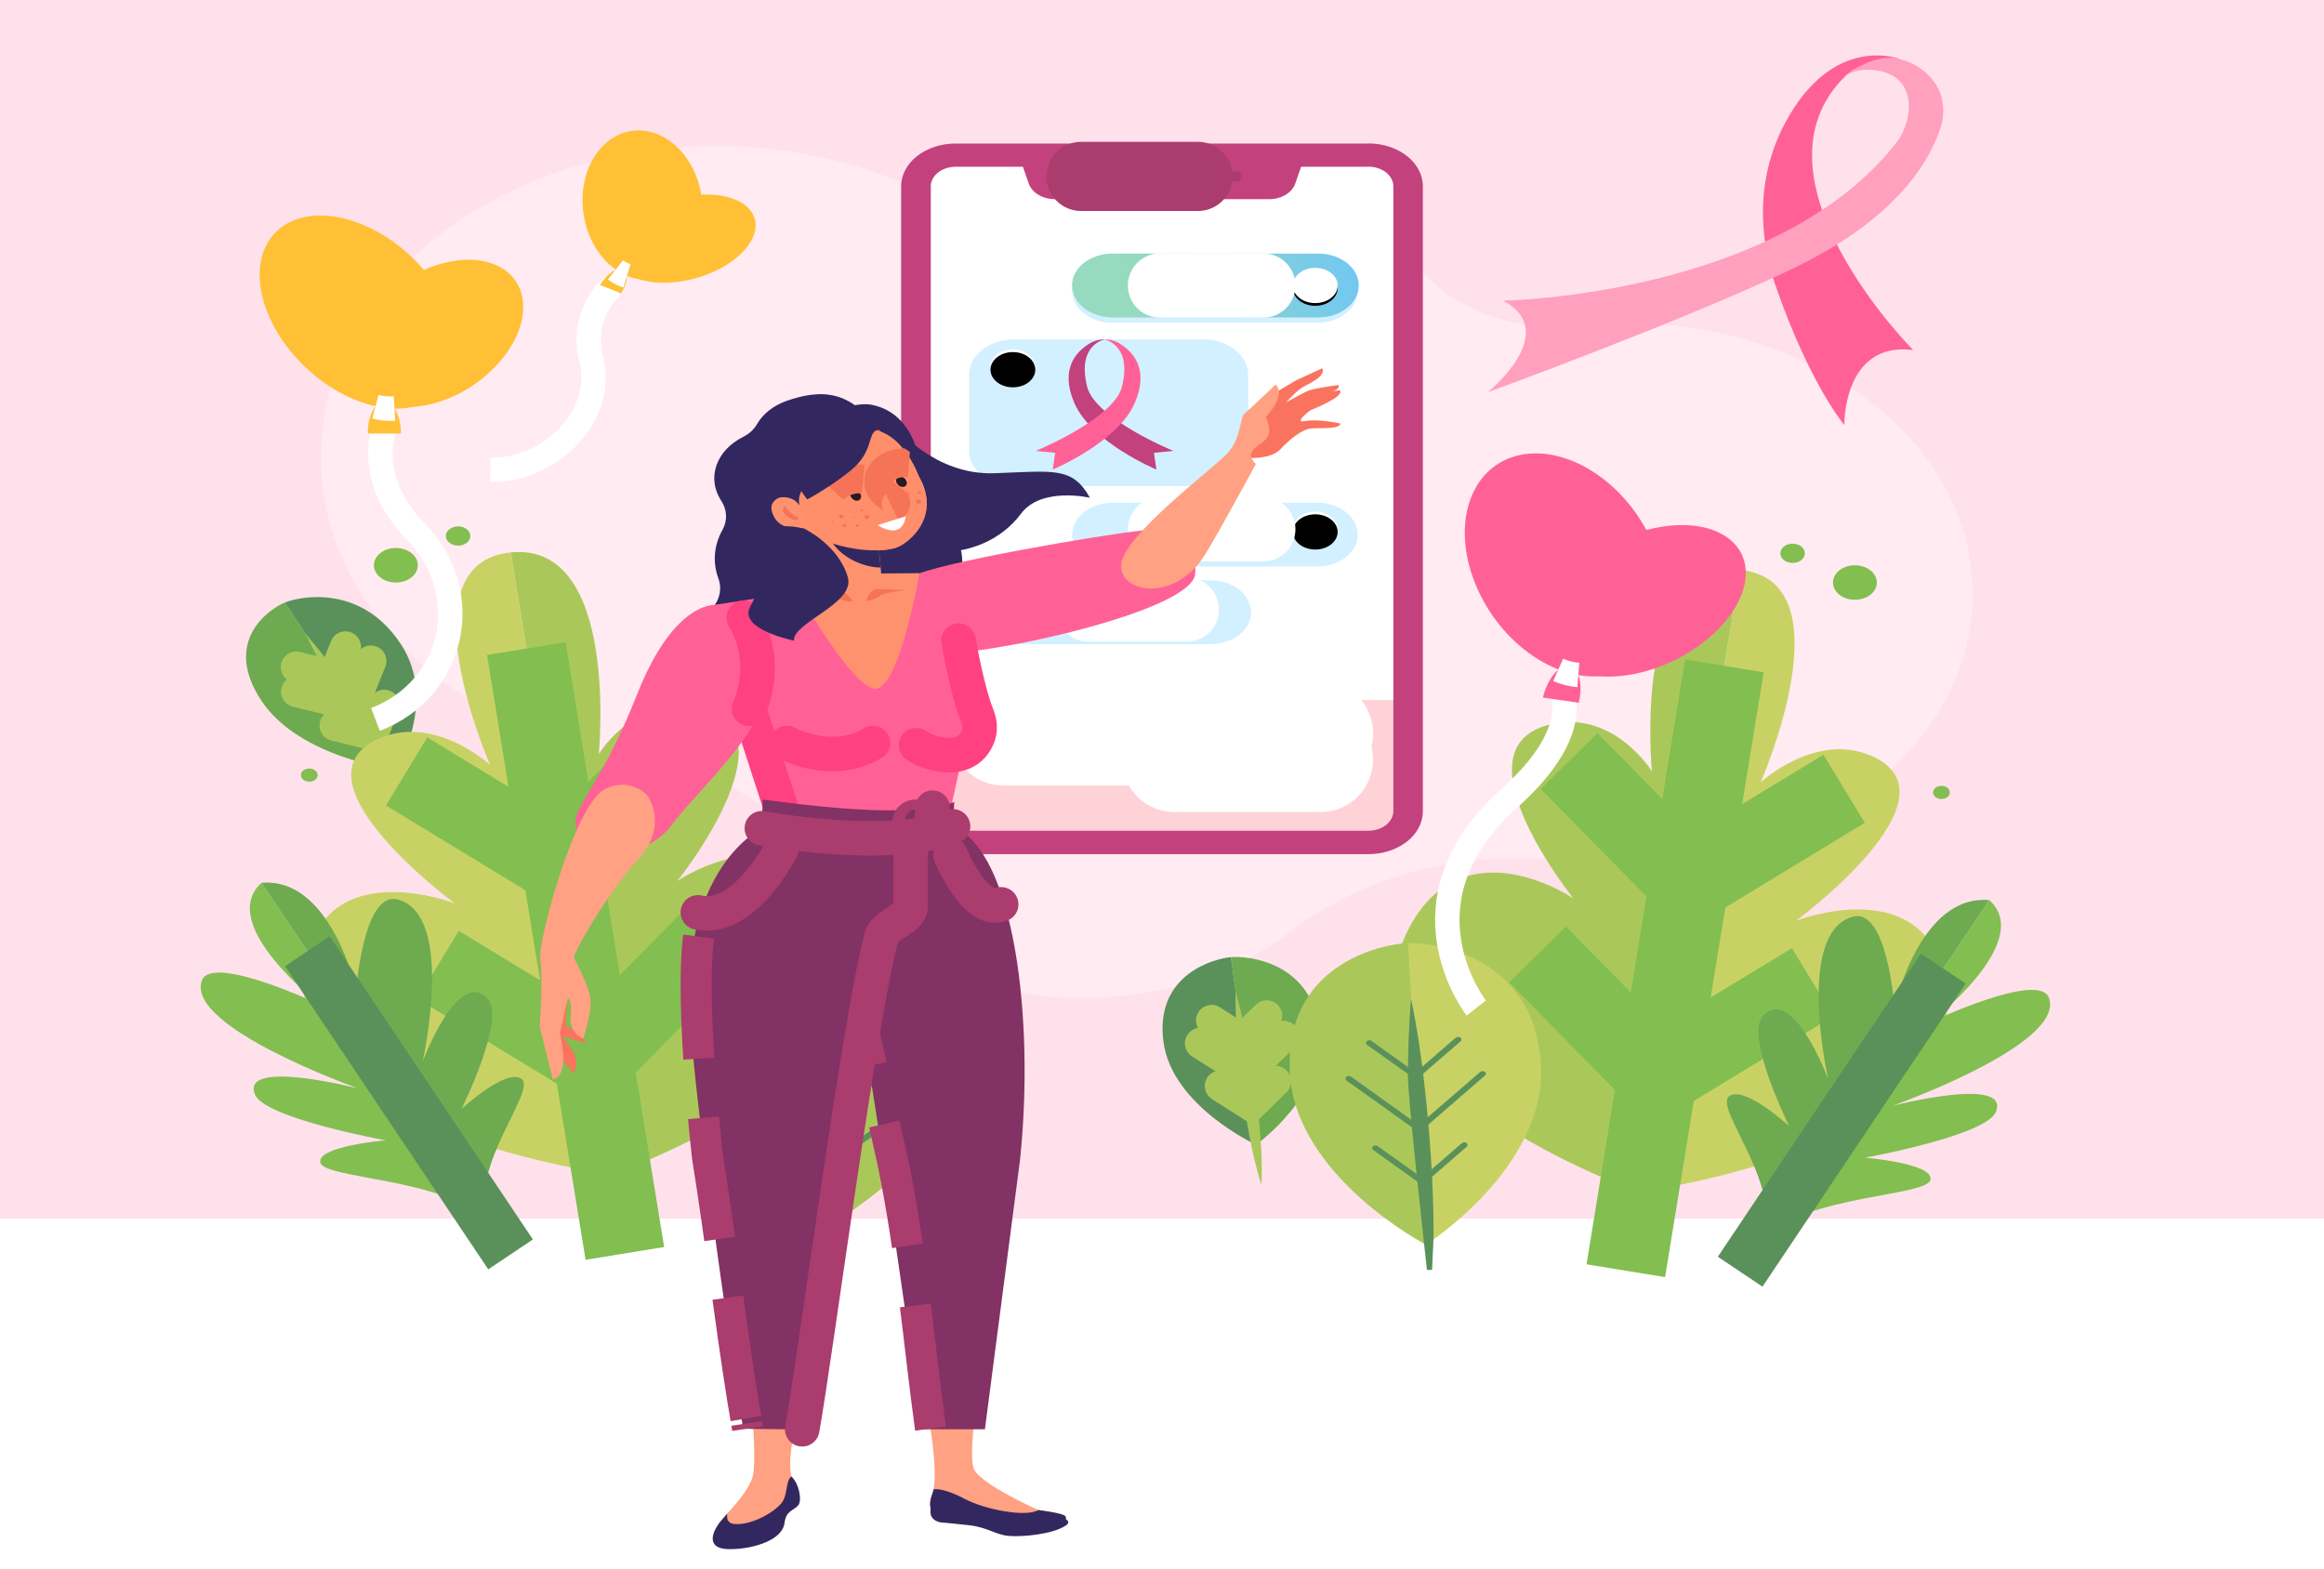 <svg width="80" height="54" viewBox="0 0 80 54" fill="none" xmlns="http://www.w3.org/2000/svg">
<g clip-path="url(#clip0_1280_519)">
<path d="M80 0H0V41.956H80V0Z" fill="#FFE1EB"/>
<path d="M54.356 11.213C53.34 11.329 52.302 11.22 51.359 10.9C50.416 10.579 49.604 10.06 49.013 9.398C47.656 7.874 45.681 6.757 43.411 6.231C41.142 5.704 38.712 5.799 36.52 6.501C35.647 6.784 34.705 6.913 33.761 6.877C32.818 6.841 31.896 6.642 31.061 6.293C28.99 5.421 26.666 4.987 24.317 5.031C21.969 5.076 19.674 5.598 17.659 6.548C15.643 7.497 13.974 8.841 12.815 10.449C11.656 12.057 11.046 13.873 11.045 15.722C11.045 21.097 16.048 25.439 22.395 26.274C24.825 26.594 26.927 27.822 27.932 29.591C28.605 30.777 29.633 31.816 30.928 32.622C32.222 33.427 33.745 33.974 35.366 34.217C36.988 34.46 38.66 34.39 40.239 34.015C41.819 33.64 43.261 32.97 44.441 32.062C46.977 30.107 50.52 29.195 54.016 29.668C55.72 29.898 57.468 29.833 59.137 29.477C60.806 29.121 62.357 28.483 63.679 27.606C65.002 26.73 66.066 25.637 66.796 24.404C67.526 23.17 67.905 21.826 67.906 20.466C67.906 14.539 61.16 10.445 54.356 11.213Z" fill="#FFEBF1"/>
<path d="M46.776 5.505H33.224C32.236 5.505 31.436 6.134 31.436 6.911V27.431C31.436 28.207 32.236 28.837 33.224 28.837H46.776C47.764 28.837 48.564 28.207 48.564 27.431V6.911C48.564 6.134 47.764 5.505 46.776 5.505Z" fill="white"/>
<path d="M48.564 24.099V27.573C48.564 27.908 48.395 28.229 48.094 28.466C47.792 28.703 47.384 28.836 46.958 28.836H33.042C32.616 28.836 32.208 28.703 31.906 28.466C31.605 28.229 31.436 27.908 31.436 27.573V24.099H48.564Z" fill="#FFD2D7"/>
<path d="M47.105 5.738C47.332 5.738 47.549 5.809 47.71 5.934C47.871 6.06 47.962 6.231 47.964 6.409V27.924C47.964 28.103 47.873 28.275 47.712 28.401C47.551 28.528 47.333 28.599 47.105 28.6H32.894C32.667 28.598 32.45 28.526 32.291 28.4C32.131 28.273 32.041 28.102 32.041 27.924V6.412C32.042 6.235 32.132 6.065 32.292 5.939C32.452 5.813 32.668 5.742 32.894 5.741H47.105V5.738ZM47.105 4.942H32.894C32.397 4.942 31.92 5.097 31.569 5.373C31.217 5.65 31.02 6.025 31.02 6.416V27.931C31.02 28.322 31.217 28.697 31.569 28.974C31.92 29.25 32.397 29.406 32.894 29.406H47.105C47.602 29.406 48.079 29.25 48.431 28.974C48.783 28.697 48.98 28.322 48.98 27.931V6.412C48.98 6.021 48.782 5.646 48.431 5.37C48.079 5.093 47.602 4.938 47.105 4.938V4.942Z" fill="#C3417D"/>
<path d="M35.413 6.319C35.467 6.473 35.584 6.61 35.746 6.707C35.908 6.804 36.106 6.857 36.31 6.857H43.681C43.886 6.859 44.087 6.807 44.251 6.709C44.414 6.612 44.533 6.474 44.587 6.319L44.907 5.396H35.093L35.413 6.319Z" fill="#C3417D"/>
<path d="M42.522 6.251C42.646 6.251 42.747 6.172 42.747 6.074C42.747 5.977 42.646 5.897 42.522 5.897C42.397 5.897 42.297 5.977 42.297 6.074C42.297 6.172 42.397 6.251 42.522 6.251Z" fill="#AA3C6E"/>
<path d="M41.237 6.074H37.215" stroke="#AA3C6E" stroke-width="2.38" stroke-miterlimit="10" stroke-linecap="round"/>
<path d="M36.907 10.013C36.907 10.305 37.054 10.585 37.316 10.791C37.578 10.997 37.933 11.113 38.304 11.113H45.376C45.74 11.105 46.086 10.986 46.34 10.781C46.594 10.575 46.736 10.3 46.736 10.014C46.736 9.727 46.594 9.452 46.34 9.247C46.086 9.041 45.74 8.922 45.376 8.914H38.299C37.928 8.914 37.573 9.03 37.311 9.236C37.049 9.442 36.902 9.722 36.901 10.013H36.907Z" fill="#D2F0FF"/>
<path d="M36.907 9.829C36.907 10.12 37.054 10.399 37.316 10.606C37.578 10.812 37.934 10.928 38.304 10.928H45.376C45.747 10.928 46.102 10.812 46.364 10.606C46.626 10.4 46.773 10.12 46.773 9.829C46.773 9.537 46.626 9.257 46.364 9.051C46.102 8.845 45.747 8.729 45.376 8.729H38.299C38.115 8.729 37.934 8.758 37.764 8.813C37.594 8.868 37.44 8.949 37.311 9.051C37.181 9.153 37.078 9.275 37.008 9.408C36.938 9.541 36.901 9.684 36.901 9.829H36.907Z" fill="url(#paint0_linear_1280_519)"/>
<path d="M36.907 18.406C36.907 18.698 37.054 18.977 37.316 19.183C37.578 19.389 37.934 19.505 38.304 19.505H45.376C45.74 19.497 46.086 19.378 46.34 19.173C46.594 18.967 46.736 18.692 46.736 18.406C46.736 18.119 46.594 17.844 46.34 17.639C46.086 17.433 45.74 17.314 45.376 17.306H38.299C37.929 17.307 37.575 17.424 37.314 17.63C37.053 17.836 36.907 18.115 36.907 18.406V18.406Z" fill="#D2F0FF"/>
<path d="M41.412 11.683H34.913C34.054 11.683 33.358 12.231 33.358 12.906V15.513C33.358 16.188 34.054 16.736 34.913 16.736H41.412C42.271 16.736 42.968 16.188 42.968 15.513V12.906C42.968 12.231 42.271 11.683 41.412 11.683Z" fill="#D2F0FF"/>
<path d="M36.907 18.221C36.907 18.512 37.054 18.791 37.316 18.998C37.578 19.204 37.934 19.32 38.304 19.32H45.376C45.747 19.32 46.102 19.204 46.364 18.998C46.626 18.792 46.773 18.512 46.773 18.221C46.773 17.929 46.626 17.649 46.364 17.443C46.102 17.237 45.747 17.121 45.376 17.121H38.299C38.115 17.121 37.934 17.15 37.764 17.205C37.594 17.26 37.44 17.341 37.311 17.443C37.181 17.545 37.078 17.667 37.008 17.8C36.938 17.933 36.901 18.076 36.901 18.221H36.907Z" fill="url(#paint1_linear_1280_519)"/>
<path d="M33.227 21.079C33.227 21.223 33.263 21.366 33.333 21.499C33.403 21.633 33.506 21.754 33.636 21.856C33.766 21.958 33.92 22.039 34.089 22.094C34.259 22.149 34.441 22.178 34.624 22.178H41.707C42.071 22.17 42.416 22.051 42.67 21.845C42.924 21.64 43.066 21.365 43.066 21.078C43.066 20.792 42.924 20.517 42.67 20.311C42.416 20.106 42.071 19.986 41.707 19.979H34.624C34.44 19.979 34.259 20.007 34.089 20.062C33.919 20.118 33.765 20.199 33.636 20.301C33.506 20.403 33.403 20.524 33.333 20.658C33.263 20.791 33.227 20.934 33.227 21.079V21.079Z" fill="#D2F0FF"/>
<path d="M33.227 20.894C33.227 21.186 33.374 21.465 33.636 21.671C33.898 21.877 34.253 21.993 34.624 21.993H41.707C42.077 21.993 42.433 21.877 42.695 21.671C42.957 21.465 43.104 21.186 43.104 20.894C43.104 20.602 42.957 20.323 42.695 20.117C42.433 19.911 42.077 19.795 41.707 19.795H34.624C34.441 19.795 34.259 19.823 34.089 19.878C33.919 19.933 33.765 20.014 33.636 20.116C33.506 20.218 33.403 20.34 33.333 20.473C33.263 20.607 33.227 20.75 33.227 20.894V20.894Z" fill="url(#paint2_linear_1280_519)"/>
<path d="M34.913 16.551H41.412C42.271 16.551 42.968 16.003 42.968 15.327V12.721C42.968 12.045 42.271 11.498 41.412 11.498H34.913C34.054 11.498 33.358 12.045 33.358 12.721V15.327C33.358 16.003 34.054 16.551 34.913 16.551Z" fill="url(#paint3_linear_1280_519)"/>
<path d="M45.465 25.241H34.535" stroke="white" stroke-width="3.6" stroke-miterlimit="10" stroke-linecap="round"/>
<g style="mix-blend-mode:overlay">
<g style="mix-blend-mode:overlay">
<path d="M45.276 10.528C45.702 10.528 46.047 10.256 46.047 9.921C46.047 9.586 45.702 9.314 45.276 9.314C44.85 9.314 44.505 9.586 44.505 9.921C44.505 10.256 44.85 10.528 45.276 10.528Z" fill="black"/>
</g>
</g>
<path d="M45.465 26.155H40.426" stroke="white" stroke-width="3.6" stroke-miterlimit="10" stroke-linecap="round"/>
<path d="M45.276 10.435C45.702 10.435 46.047 10.164 46.047 9.829C46.047 9.493 45.702 9.222 45.276 9.222C44.85 9.222 44.505 9.493 44.505 9.829C44.505 10.164 44.85 10.435 45.276 10.435Z" fill="white"/>
<path d="M44.505 18.221C44.505 18.34 44.55 18.458 44.635 18.557C44.72 18.657 44.84 18.735 44.981 18.78C45.122 18.826 45.277 18.838 45.427 18.815C45.576 18.791 45.714 18.733 45.822 18.648C45.929 18.564 46.003 18.455 46.032 18.338C46.062 18.22 46.047 18.098 45.988 17.987C45.93 17.877 45.831 17.782 45.704 17.715C45.577 17.649 45.428 17.613 45.276 17.613C45.174 17.613 45.074 17.629 44.98 17.659C44.887 17.69 44.802 17.735 44.73 17.791C44.658 17.848 44.602 17.914 44.563 17.988C44.524 18.062 44.504 18.141 44.505 18.221Z" fill="white"/>
<path d="M34.66 20.286C34.508 20.285 34.358 20.321 34.231 20.388C34.104 20.454 34.005 20.549 33.946 20.66C33.887 20.771 33.872 20.893 33.902 21.011C33.931 21.129 34.005 21.237 34.113 21.322C34.221 21.407 34.358 21.465 34.508 21.489C34.658 21.512 34.813 21.5 34.955 21.454C35.096 21.409 35.216 21.331 35.301 21.231C35.386 21.131 35.431 21.013 35.431 20.893C35.431 20.732 35.35 20.578 35.206 20.464C35.061 20.35 34.865 20.286 34.66 20.286V20.286Z" fill="white"/>
<path d="M34.867 12.029C34.714 12.029 34.565 12.064 34.438 12.131C34.311 12.197 34.211 12.292 34.153 12.403C34.094 12.514 34.079 12.637 34.109 12.755C34.138 12.873 34.212 12.981 34.32 13.066C34.428 13.151 34.566 13.209 34.716 13.232C34.866 13.256 35.021 13.243 35.162 13.197C35.303 13.151 35.424 13.073 35.509 12.973C35.593 12.873 35.639 12.756 35.638 12.635C35.638 12.475 35.557 12.32 35.412 12.207C35.268 12.093 35.072 12.029 34.867 12.029Z" fill="white"/>
<g style="mix-blend-mode:overlay">
<g style="mix-blend-mode:overlay">
<path d="M44.505 18.313C44.505 18.433 44.55 18.55 44.635 18.65C44.719 18.75 44.84 18.827 44.981 18.873C45.122 18.919 45.277 18.931 45.426 18.908C45.576 18.884 45.713 18.827 45.821 18.742C45.929 18.657 46.002 18.549 46.032 18.431C46.062 18.314 46.047 18.192 45.988 18.081C45.93 17.97 45.831 17.875 45.704 17.808C45.577 17.742 45.428 17.706 45.276 17.706C45.071 17.706 44.875 17.77 44.73 17.884C44.586 17.998 44.505 18.152 44.505 18.313Z" fill="black"/>
</g>
</g>
<g style="mix-blend-mode:overlay">
<g style="mix-blend-mode:overlay">
<path d="M34.867 13.334C35.293 13.334 35.638 13.063 35.638 12.728C35.638 12.393 35.293 12.121 34.867 12.121C34.441 12.121 34.096 12.393 34.096 12.728C34.096 13.063 34.441 13.334 34.867 13.334Z" fill="black"/>
</g>
</g>
<g style="mix-blend-mode:overlay">
<g style="mix-blend-mode:overlay">
<path d="M33.888 20.985C33.888 21.106 33.933 21.223 34.018 21.323C34.102 21.423 34.223 21.501 34.364 21.547C34.505 21.593 34.66 21.606 34.81 21.582C34.96 21.559 35.098 21.501 35.206 21.416C35.314 21.331 35.388 21.223 35.418 21.105C35.447 20.987 35.432 20.865 35.374 20.754C35.315 20.643 35.216 20.548 35.089 20.481C34.962 20.414 34.813 20.379 34.66 20.379C34.456 20.379 34.259 20.443 34.115 20.556C33.97 20.67 33.888 20.825 33.888 20.985V20.985Z" fill="black"/>
</g>
</g>
<path d="M43.488 9.829H39.93" stroke="white" stroke-width="2.21" stroke-miterlimit="10" stroke-linecap="round"/>
<path d="M43.488 18.221H39.93" stroke="white" stroke-width="2.21" stroke-miterlimit="10" stroke-linecap="round"/>
<path d="M40.856 20.985H37.467" stroke="white" stroke-width="2.21" stroke-miterlimit="10" stroke-linecap="round"/>
<path d="M38.041 11.683C37.839 11.683 37.644 11.738 37.487 11.837C37.083 12.094 36.467 12.667 36.979 13.866C37.561 15.229 39.806 16.164 39.806 16.164L39.722 15.589L40.392 15.523C40.392 15.523 37.693 14.421 37.42 13.304C37.062 11.842 38.041 11.683 38.041 11.683Z" fill="#C3417D"/>
<path d="M38.004 11.683C38.206 11.683 38.401 11.738 38.558 11.837C38.962 12.094 39.578 12.667 39.066 13.866C38.483 15.229 36.239 16.164 36.239 16.164L36.323 15.589L35.653 15.523C35.653 15.523 38.352 14.421 38.625 13.304C38.982 11.842 38.004 11.683 38.004 11.683Z" fill="#FF6196"/>
<path d="M13.627 26.5C13.627 26.5 10.32 26.105 9.004 24.132C7.626 22.058 9.291 20.955 9.801 20.745L13.627 26.5Z" fill="#6EAA50"/>
<path d="M13.627 26.5C13.627 26.5 15.102 24.136 13.791 22.163C12.412 20.089 10.312 20.536 9.801 20.745L13.627 26.5Z" fill="#5A915A"/>
<path d="M10.512 21.817C10.917 22.279 11.286 22.755 11.645 23.235L11.912 23.597L12.171 23.961C12.345 24.204 12.514 24.449 12.678 24.694C13.01 25.186 13.33 25.683 13.628 26.189C13.925 26.695 14.21 27.205 14.447 27.736C14.029 27.28 13.658 26.805 13.299 26.324C12.941 25.843 12.605 25.353 12.282 24.858C12.118 24.61 11.96 24.361 11.806 24.112L11.572 23.736L11.347 23.358C11.051 22.851 10.764 22.341 10.512 21.817Z" fill="#AAC85A"/>
<path d="M11.891 22.27L11.488 23.284L10.2 22.966" stroke="#AAC85A" stroke-width="1.07" stroke-miterlimit="10" stroke-linecap="round"/>
<path d="M12.766 22.758L12.156 24.288L10.21 23.809" stroke="#AAC85A" stroke-width="1.07" stroke-miterlimit="10" stroke-linecap="round"/>
<path d="M13.228 24.28L12.825 25.293L11.535 24.975" stroke="#AAC85A" stroke-width="1.07" stroke-miterlimit="10" stroke-linecap="round"/>
<path d="M21.068 40.434C21.068 40.434 9.46 38.955 10.513 33.187C11.21 29.373 15.653 31.101 15.653 31.101C15.653 31.101 10.048 26.974 12.896 25.5C14.858 24.485 16.869 26.332 16.869 26.332C16.869 26.332 13.821 19.397 17.579 19.018L21.068 40.434Z" fill="#C8D264"/>
<path d="M21.068 40.434C21.068 40.434 31.827 36.7 28.961 31.327C27.064 27.775 23.317 30.328 23.317 30.328C23.317 30.328 27.42 25.223 24.19 24.361C21.968 23.768 20.612 25.956 20.612 25.956C20.612 25.956 21.339 18.64 17.581 19.018L21.068 40.434Z" fill="#AAC85A"/>
<path d="M18.118 22.329L21.51 43.151" stroke="#82BE50" stroke-width="2.74" stroke-miterlimit="10"/>
<path d="M23.462 25.604L19.337 29.805L13.997 26.558" stroke="#82BE50" stroke-width="2.74" stroke-miterlimit="10"/>
<path d="M15.082 33.217L20.421 36.464L24.547 32.263" stroke="#82BE50" stroke-width="2.74" stroke-miterlimit="10"/>
<path d="M28.392 42.255C28.392 42.255 24.222 39.604 24.436 36.046C24.662 32.303 28.096 31.839 29.017 31.873L28.392 42.255Z" fill="#C8D264"/>
<path d="M28.392 42.255C28.392 42.255 32.861 39.925 33.075 36.366C33.299 32.623 29.937 31.905 29.017 31.871L28.392 42.255Z" fill="#AAC85A"/>
<path d="M28.357 43.122C28.577 41.137 29.011 37.148 29.01 36.483C29.01 35.59 28.985 34.697 28.904 33.802C28.713 34.687 28.584 35.574 28.477 36.463C28.37 37.352 28.289 38.24 28.228 39.13C28.168 40.019 28.129 40.91 28.128 41.802C28.128 42.054 28.154 42.597 28.18 43.122H28.357Z" fill="#5A915A"/>
<path d="M28.733 36.579L27.2 35.254C27.189 35.245 27.181 35.235 27.176 35.223C27.17 35.212 27.168 35.2 27.168 35.188C27.169 35.176 27.172 35.164 27.179 35.153C27.185 35.142 27.195 35.132 27.206 35.124C27.217 35.116 27.231 35.11 27.245 35.106C27.26 35.102 27.275 35.1 27.291 35.101C27.306 35.102 27.321 35.105 27.335 35.11C27.348 35.115 27.361 35.123 27.371 35.132L28.748 36.323L30.262 35.243C30.285 35.227 30.315 35.218 30.346 35.219C30.376 35.221 30.405 35.231 30.426 35.249C30.446 35.267 30.457 35.29 30.455 35.314C30.454 35.338 30.441 35.36 30.418 35.376L28.733 36.579Z" fill="#5A915A"/>
<path d="M28.624 38.392L26.347 36.426C26.326 36.408 26.316 36.385 26.317 36.361C26.318 36.337 26.332 36.314 26.354 36.298C26.377 36.282 26.407 36.273 26.437 36.275C26.467 36.276 26.496 36.287 26.516 36.304L28.636 38.136L30.964 36.47C30.987 36.453 31.017 36.445 31.047 36.446C31.078 36.447 31.107 36.458 31.128 36.475C31.148 36.493 31.158 36.517 31.157 36.541C31.155 36.565 31.142 36.587 31.119 36.603L28.624 38.392Z" fill="#5A915A"/>
<path d="M28.515 40.205L26.987 38.88C26.969 38.862 26.961 38.84 26.963 38.817C26.966 38.795 26.979 38.774 27.001 38.758C27.022 38.743 27.05 38.735 27.078 38.735C27.107 38.735 27.135 38.743 27.156 38.759L28.533 39.95L30.048 38.866C30.071 38.851 30.1 38.843 30.13 38.844C30.16 38.846 30.188 38.856 30.209 38.874C30.229 38.892 30.239 38.914 30.238 38.938C30.237 38.962 30.224 38.984 30.203 39L28.515 40.205Z" fill="#5A915A"/>
<path d="M16.77 41.983C15.18 40.547 11.154 40.586 11.027 40.023C10.9 39.459 13.276 39.258 13.276 39.258C13.276 39.258 9.116 38.503 8.777 37.684C8.259 36.425 12.33 37.472 12.33 37.472C12.33 37.472 6.356 35.355 6.951 33.754C7.296 32.822 11.028 34.593 11.028 34.593C11.028 34.593 7.42 31.824 9.002 30.394L16.77 41.983Z" fill="#82BE50"/>
<path d="M16.77 41.983C16.161 40.137 18.477 37.548 17.956 37.148C17.436 36.747 15.885 38.18 15.885 38.18C15.885 38.18 17.443 35.048 16.776 34.369C15.744 33.321 14.546 36.556 14.546 36.556C14.546 36.556 15.698 31.485 13.684 30.965C12.511 30.663 12.262 34.086 12.262 34.086C12.262 34.086 11.398 30.18 9.002 30.394L16.77 41.983Z" fill="#6EAA50"/>
<path d="M10.581 32.75L17.576 43.185" stroke="#5A915A" stroke-width="1.85" stroke-miterlimit="10"/>
<path d="M13.627 20.054C14.044 20.054 14.382 19.788 14.382 19.46C14.382 19.132 14.044 18.866 13.627 18.866C13.21 18.866 12.871 19.132 12.871 19.46C12.871 19.788 13.21 20.054 13.627 20.054Z" fill="#82BE50"/>
<path d="M15.77 18.784C16.002 18.784 16.191 18.636 16.191 18.453C16.191 18.27 16.002 18.122 15.77 18.122C15.537 18.122 15.348 18.27 15.348 18.453C15.348 18.636 15.537 18.784 15.77 18.784Z" fill="#82BE50"/>
<path d="M10.934 26.684C10.934 26.729 10.918 26.772 10.886 26.81C10.854 26.847 10.809 26.876 10.757 26.893C10.704 26.91 10.646 26.915 10.59 26.906C10.534 26.897 10.483 26.876 10.443 26.844C10.402 26.812 10.375 26.772 10.364 26.728C10.353 26.684 10.358 26.639 10.38 26.597C10.402 26.556 10.439 26.52 10.486 26.495C10.534 26.471 10.589 26.457 10.646 26.457C10.723 26.457 10.796 26.481 10.85 26.524C10.904 26.566 10.934 26.624 10.934 26.684V26.684Z" fill="#82BE50"/>
<path d="M43.238 39.409C43.238 39.409 45.717 37.639 45.422 35.424C45.11 33.097 42.948 32.907 42.376 32.951L43.238 39.409Z" fill="#6EAA50"/>
<path d="M43.238 39.409C43.238 39.409 40.346 38.082 40.05 35.869C39.739 33.542 41.803 32.999 42.376 32.951L43.238 39.409Z" fill="#5A915A"/>
<path d="M42.535 34.152C42.697 34.698 42.816 35.248 42.925 35.798L43.004 36.212L43.074 36.626C43.122 36.902 43.164 37.178 43.203 37.455C43.281 38.008 43.346 38.562 43.387 39.119C43.427 39.675 43.452 40.232 43.424 40.797C43.248 40.252 43.125 39.706 43.018 39.151C42.91 38.597 42.827 38.048 42.757 37.494C42.722 37.217 42.69 36.94 42.663 36.663L42.623 36.243L42.591 35.824C42.551 35.27 42.524 34.713 42.535 34.152Z" fill="#AAC85A"/>
<path d="M41.707 35.131L42.756 35.799L43.605 34.974" stroke="#AAC85A" stroke-width="1.07" stroke-miterlimit="10" stroke-linecap="round"/>
<path d="M41.323 35.918L42.907 36.927L44.19 35.681" stroke="#AAC85A" stroke-width="1.07" stroke-miterlimit="10" stroke-linecap="round"/>
<path d="M42.008 37.387L43.058 38.056L43.907 37.23" stroke="#AAC85A" stroke-width="1.07" stroke-miterlimit="10" stroke-linecap="round"/>
<path d="M56.41 41.033C56.41 41.033 68.017 39.554 66.964 33.786C66.268 29.972 61.824 31.7 61.824 31.7C61.824 31.7 67.429 27.573 64.581 26.099C62.62 25.084 60.608 26.931 60.608 26.931C60.608 26.931 63.657 19.996 59.899 19.618L56.41 41.033Z" fill="#C8D264"/>
<path d="M56.41 41.033C56.41 41.033 45.65 37.3 48.516 31.927C50.413 28.374 54.159 30.927 54.159 30.927C54.159 30.927 50.058 25.822 53.286 24.96C55.509 24.368 56.865 26.555 56.865 26.555C56.865 26.555 56.139 19.238 59.897 19.618L56.41 41.033Z" fill="#AAC85A"/>
<path d="M59.359 22.925L55.966 43.747" stroke="#82BE50" stroke-width="2.74" stroke-miterlimit="10"/>
<path d="M54.015 26.2L58.141 30.4L63.481 27.155" stroke="#82BE50" stroke-width="2.74" stroke-miterlimit="10"/>
<path d="M62.396 33.814L57.056 37.059L52.929 32.859" stroke="#82BE50" stroke-width="2.74" stroke-miterlimit="10"/>
<path d="M49.085 42.851C49.085 42.851 53.254 40.2 53.04 36.642C52.815 32.9 49.381 32.434 48.461 32.469L49.085 42.851Z" fill="#C8D264"/>
<path d="M49.085 42.851C49.085 42.851 44.617 40.522 44.402 36.962C44.178 33.22 47.54 32.501 48.461 32.467L49.085 42.851Z" fill="#AAC85A"/>
<path d="M49.12 43.718C48.899 41.732 48.466 37.743 48.467 37.078C48.467 36.186 48.493 35.293 48.574 34.398C48.765 35.282 48.894 36.17 49.001 37.058C49.107 37.946 49.188 38.835 49.249 39.725C49.31 40.616 49.348 41.506 49.349 42.398C49.349 42.65 49.324 43.192 49.297 43.718H49.12Z" fill="#5A915A"/>
<path d="M48.747 37.173L50.279 35.848C50.3 35.83 50.31 35.807 50.309 35.783C50.308 35.759 50.294 35.736 50.272 35.72C50.249 35.704 50.219 35.696 50.189 35.697C50.158 35.698 50.13 35.709 50.109 35.726L48.728 36.921L47.214 35.838C47.191 35.822 47.162 35.813 47.131 35.814C47.101 35.816 47.072 35.826 47.052 35.844C47.031 35.861 47.021 35.885 47.022 35.909C47.023 35.933 47.037 35.956 47.059 35.972L48.747 37.173Z" fill="#5A915A"/>
<path d="M48.853 38.988L51.126 37.022C51.144 37.004 51.152 36.981 51.15 36.959C51.147 36.936 51.134 36.915 51.113 36.9C51.091 36.885 51.063 36.876 51.035 36.876C51.006 36.876 50.978 36.885 50.957 36.9L48.837 38.733L46.507 37.065C46.484 37.049 46.455 37.041 46.424 37.042C46.394 37.043 46.365 37.054 46.345 37.071C46.324 37.089 46.313 37.113 46.315 37.137C46.316 37.161 46.33 37.183 46.352 37.2L48.853 38.988Z" fill="#5A915A"/>
<path d="M48.96 40.802L50.492 39.477C50.512 39.459 50.523 39.436 50.522 39.412C50.52 39.388 50.507 39.365 50.484 39.349C50.473 39.341 50.46 39.334 50.446 39.331C50.432 39.327 50.416 39.325 50.401 39.325C50.386 39.326 50.372 39.329 50.358 39.334C50.344 39.339 50.332 39.346 50.322 39.355L48.947 40.546L47.433 39.463C47.422 39.453 47.409 39.446 47.394 39.441C47.379 39.436 47.364 39.434 47.348 39.434C47.332 39.434 47.316 39.436 47.301 39.441C47.287 39.446 47.273 39.454 47.263 39.463C47.252 39.472 47.244 39.483 47.239 39.495C47.234 39.507 47.232 39.52 47.233 39.532C47.235 39.545 47.239 39.557 47.247 39.568C47.255 39.579 47.265 39.589 47.278 39.596L48.96 40.802Z" fill="#5A915A"/>
<path d="M60.707 42.579C62.293 41.143 66.323 41.181 66.453 40.618C66.584 40.055 64.205 39.855 64.205 39.855C64.205 39.855 68.37 39.099 68.704 38.28C69.221 37.021 65.151 38.067 65.151 38.067C65.151 38.067 71.124 35.95 70.529 34.35C70.183 33.418 66.452 35.189 66.452 35.189C66.452 35.189 70.061 32.42 68.479 30.988L60.707 42.579Z" fill="#82BE50"/>
<path d="M60.707 42.579C61.316 40.733 59.001 38.144 59.52 37.743C60.039 37.343 61.592 38.772 61.592 38.772C61.592 38.772 60.033 35.641 60.702 34.962C61.733 33.914 62.931 37.148 62.931 37.148C62.931 37.148 61.779 32.077 63.793 31.557C64.966 31.255 65.215 34.677 65.215 34.677C65.215 34.677 66.079 30.773 68.476 30.989L60.707 42.579Z" fill="#6EAA50"/>
<path d="M66.896 33.346L59.902 43.781" stroke="#5A915A" stroke-width="1.85" stroke-miterlimit="10"/>
<path d="M63.097 20.055C63.097 20.172 63.141 20.287 63.224 20.385C63.307 20.483 63.425 20.559 63.563 20.604C63.701 20.649 63.853 20.66 63.999 20.637C64.146 20.614 64.281 20.558 64.386 20.475C64.492 20.392 64.564 20.285 64.593 20.17C64.622 20.055 64.606 19.936 64.549 19.827C64.492 19.718 64.395 19.626 64.27 19.561C64.146 19.495 64 19.461 63.851 19.461C63.752 19.461 63.653 19.476 63.562 19.506C63.47 19.536 63.387 19.58 63.317 19.635C63.247 19.69 63.191 19.756 63.154 19.828C63.116 19.9 63.096 19.977 63.097 20.055V20.055Z" fill="#82BE50"/>
<path d="M61.708 19.38C61.941 19.38 62.129 19.232 62.129 19.049C62.129 18.866 61.941 18.717 61.708 18.717C61.475 18.717 61.286 18.866 61.286 19.049C61.286 19.232 61.475 19.38 61.708 19.38Z" fill="#82BE50"/>
<path d="M66.543 27.281C66.543 27.326 66.56 27.37 66.591 27.407C66.623 27.444 66.668 27.474 66.721 27.491C66.773 27.508 66.831 27.512 66.887 27.503C66.943 27.495 66.994 27.473 67.035 27.442C67.075 27.41 67.102 27.369 67.113 27.326C67.124 27.282 67.119 27.236 67.097 27.195C67.075 27.153 67.038 27.118 66.991 27.093C66.944 27.068 66.888 27.055 66.831 27.055C66.755 27.055 66.681 27.079 66.627 27.121C66.573 27.164 66.543 27.221 66.543 27.281Z" fill="#82BE50"/>
<path d="M21.084 9.847C21.084 9.847 19.95 10.775 20.355 12.378C20.833 14.268 19.017 16.188 16.876 16.179" stroke="white" stroke-width="0.84" stroke-miterlimit="10"/>
<path d="M22.346 9.63C23.48 9.568 24.298 8.368 24.172 6.949C24.047 5.531 23.026 4.431 21.892 4.493C20.757 4.555 19.939 5.756 20.065 7.174C20.19 8.592 21.212 9.692 22.346 9.63Z" fill="#FFC036"/>
<path d="M24.352 9.445C23.081 9.938 21.703 9.787 21.277 9.109C20.85 8.431 21.537 7.478 22.808 6.985C24.08 6.491 25.457 6.643 25.884 7.32C26.31 7.998 25.625 8.952 24.352 9.445Z" fill="#FFC036"/>
<path d="M23.497 5.95C23.571 6.789 22.974 7.512 22.162 7.556C21.35 7.601 20.634 6.953 20.562 6.11C20.491 5.268 21.085 4.549 21.897 4.504C22.708 4.46 23.422 5.108 23.497 5.95Z" fill="url(#paint4_linear_1280_519)"/>
<path d="M21.448 9.26C21.247 9.182 20.89 9.427 20.652 9.814L21.382 10.095C21.62 9.711 21.653 9.337 21.448 9.26Z" fill="#FFC036"/>
<path d="M21.187 9.291C21.3 9.38 21.434 9.449 21.582 9.495" stroke="white" stroke-width="0.84" stroke-miterlimit="10"/>
<path d="M65.857 12.05C65.857 12.05 59.947 6.112 63.532 2.61C64.155 2.002 65.416 2.036 65.416 2.036C65.416 2.036 63.121 1.113 61.452 4.227C60.776 5.485 60.278 7.443 61.16 9.947C62.343 13.303 63.489 14.631 63.489 14.631C63.489 14.631 63.434 11.748 65.857 12.05Z" fill="#FF6196"/>
<path d="M66.755 4.536C67.233 3.246 66.403 2.278 65.368 2.025C64.481 1.806 63.528 2.612 63.528 2.612C63.765 2.461 64.065 2.385 64.37 2.4C66.095 2.49 65.856 4.17 65.292 4.896C61.17 10.199 51.745 10.351 51.745 10.351C53.772 11.441 51.212 13.505 51.212 13.505C51.212 13.505 57.857 11.081 61.644 9.28C65.173 7.602 66.321 5.706 66.755 4.536Z" fill="#FFA0BE"/>
<path d="M53.773 23.922C53.773 23.922 54.446 25.257 51.947 27.491C47.949 31.067 50.819 34.703 50.819 34.703" stroke="white" stroke-width="0.84" stroke-miterlimit="10"/>
<path d="M55.537 23.195C57.192 22.736 57.782 20.686 56.855 18.616C55.928 16.547 53.835 15.241 52.18 15.7C50.525 16.159 49.934 18.208 50.861 20.278C51.788 22.348 53.882 23.653 55.537 23.195Z" fill="#FF6196"/>
<path d="M58.426 22.268C60.061 21.123 60.584 19.486 59.595 18.612C58.606 17.738 56.479 17.958 54.844 19.103C53.209 20.248 52.685 21.885 53.674 22.759C54.663 23.633 56.791 23.413 58.426 22.268Z" fill="#FF6196"/>
<path d="M54.181 20.168C55.364 19.84 55.877 18.577 55.327 17.347C54.776 16.118 53.37 15.387 52.187 15.715C51.003 16.043 50.49 17.306 51.041 18.535C51.592 19.765 52.997 20.496 54.181 20.168Z" fill="url(#paint5_linear_1280_519)"/>
<path d="M54.008 22.93C53.668 22.88 53.267 23.365 53.112 24.014L54.347 24.195C54.5 23.547 54.35 22.981 54.008 22.93Z" fill="#FF6196"/>
<path d="M53.637 23.062C53.851 23.157 54.087 23.217 54.331 23.238" stroke="white" stroke-width="0.84" stroke-miterlimit="10"/>
<path d="M13.227 14.751C13.227 14.751 12.532 16.472 14.304 18.29C16.396 20.435 15.624 23.736 12.925 24.769" stroke="white" stroke-width="0.84" stroke-miterlimit="10"/>
<path d="M14.648 13.862C16.026 13.23 16.109 11.322 14.833 9.599C13.558 7.876 11.406 6.992 10.029 7.623C8.651 8.255 8.568 10.163 9.843 11.886C11.119 13.608 13.27 14.493 14.648 13.862Z" fill="#FFC036"/>
<path d="M17.024 12.649C18.235 11.408 18.348 9.877 17.276 9.23C16.204 8.583 14.353 9.064 13.142 10.305C11.931 11.546 11.818 13.077 12.89 13.725C13.962 14.372 15.813 13.89 17.024 12.649Z" fill="#FFC036"/>
<path d="M13.194 8.671C13.951 9.695 13.768 10.891 12.782 11.342C11.796 11.794 10.383 11.328 9.626 10.307C8.868 9.286 9.052 8.087 10.037 7.636C11.023 7.184 12.435 7.648 13.194 8.671Z" fill="url(#paint6_linear_1280_519)"/>
<path d="M13.227 13.834C12.912 13.834 12.659 14.321 12.662 14.925H13.803C13.798 14.318 13.547 13.833 13.227 13.834Z" fill="#FFC036"/>
<path d="M12.924 14.002C13.135 14.058 13.358 14.079 13.58 14.065" stroke="white" stroke-width="0.84" stroke-miterlimit="10"/>
<path d="M30.846 14.705C30.846 14.705 32.167 16.366 34.234 16.292C36.3 16.218 36.909 16.06 37.52 17.136C37.52 17.136 35.849 16.747 35.149 17.682C33.719 19.594 30.616 19.295 30.029 17.673C29.442 16.05 29.219 14.021 30.846 14.705Z" fill="#32285F"/>
<path d="M27.757 47.117C27.757 47.117 27.199 49.579 27.199 50.39C27.199 51.2 27.646 51.621 27.477 51.816C27.309 52.012 27.059 51.992 27.003 52.432C26.946 52.872 26.388 53.223 25.494 53.223C24.601 53.223 24.711 52.564 24.74 52.454C24.769 52.344 25.634 51.575 25.885 50.915C26.135 50.255 25.717 46.893 25.717 46.893C25.717 46.893 27.562 45.271 27.757 47.117Z" fill="#FFA182"/>
<path d="M27.477 51.821C27.613 51.662 27.516 51.086 27.243 50.83C27.029 50.991 27.136 51.455 26.897 51.752C26.658 52.05 25.906 52.508 25.291 52.468C24.943 52.445 25.041 52.107 25.041 52.107C24.876 52.289 24.767 52.425 24.74 52.461C24.581 52.669 24.223 53.333 25.117 53.333C26.011 53.333 26.936 52.984 27.003 52.439C27.056 51.997 27.307 52.019 27.477 51.821Z" fill="#32285F"/>
<path d="M33.804 47.074C33.804 47.074 33.27 50.062 33.535 50.593C33.8 51.124 35.743 51.985 35.743 51.985C35.743 51.985 36.602 52.092 36.672 52.197C36.742 52.302 36.65 52.553 36.046 52.624C35.442 52.696 34.745 52.73 34.745 52.73C34.047 52.396 33.243 52.224 32.427 52.233C32.427 52.233 31.799 52.174 32.095 51.419C32.39 50.665 31.796 47.858 31.796 47.858C31.796 47.858 33.307 44.791 33.804 47.074Z" fill="#FFA182"/>
<path d="M33.216 51.606C32.691 51.326 32.335 51.251 32.138 51.27C32.128 51.321 32.114 51.371 32.096 51.42C31.8 52.175 32.428 52.234 32.428 52.234C33.244 52.225 34.047 52.397 34.745 52.732C34.745 52.732 35.443 52.697 36.046 52.626C36.648 52.555 36.741 52.304 36.672 52.199C36.603 52.094 35.743 51.986 35.743 51.986C35.326 52.242 33.914 51.974 33.216 51.606Z" fill="#32285F"/>
<path d="M32.032 51.901V52.078C32.031 52.161 32.07 52.242 32.14 52.303C32.211 52.365 32.308 52.405 32.413 52.414C32.663 52.436 33.007 52.469 33.349 52.508C34.005 52.581 34.259 52.834 34.715 52.876C35.17 52.918 36.231 52.828 36.691 52.518C36.973 52.328 36.468 52.182 36.174 52.212C35.88 52.242 32.032 51.901 32.032 51.901Z" fill="#32285F"/>
<path d="M25.906 17.262C26.574 18.427 28.224 18.978 29.59 18.493C30.957 18.008 31.552 16.66 30.855 15.505C30.099 14.253 28.799 13.99 27.483 14.555C26.037 15.174 25.238 16.097 25.906 17.262Z" fill="#FC5954"/>
<path d="M31.716 17.286C31.435 17.147 31.198 16.961 31.021 16.74C30.845 16.52 30.734 16.27 30.698 16.011C30.657 15.717 30.561 15.428 30.413 15.156C29.438 13.354 28.242 13.388 27.056 13.809C26.605 13.973 26.246 14.263 26.047 14.622C25.943 14.797 25.776 14.945 25.568 15.048C25.122 15.274 24.799 15.623 24.661 16.026C24.523 16.429 24.58 16.858 24.821 17.23C24.924 17.384 24.983 17.554 24.992 17.728C25.001 17.903 24.96 18.076 24.874 18.236C24.573 18.767 24.523 19.364 24.732 19.921C24.796 20.1 24.807 20.289 24.764 20.473C24.721 20.656 24.625 20.83 24.484 20.98C24.207 21.279 24.02 21.624 23.937 21.988C23.854 22.353 23.878 22.727 24.006 23.084C24.133 23.44 24.362 23.769 24.675 24.046C24.988 24.323 25.377 24.54 25.812 24.681C26.247 24.822 26.717 24.884 27.187 24.862C27.657 24.84 28.114 24.734 28.524 24.552C28.934 24.37 29.287 24.118 29.555 23.814C29.823 23.509 30 23.161 30.073 22.795C30.119 22.535 30.251 22.288 30.453 22.078C30.656 21.869 30.924 21.704 31.231 21.599L31.306 21.574C33.684 20.734 33.641 18.258 31.716 17.286Z" fill="#32285F"/>
<path d="M39.337 18.261C37.931 18.407 32.113 19.399 31.386 19.855C31.386 19.855 30.648 22.747 33.27 22.443C35.892 22.139 40.95 20.881 41.136 19.791C41.332 18.652 39.337 18.261 39.337 18.261Z" fill="#FF6196"/>
<path d="M33.303 23.595C33.273 22.456 33.212 20.417 33.212 20.417C32.598 20.174 31.965 19.964 31.315 19.788L24.606 20.823C24.606 20.823 24.813 23.867 25.981 26.604C28.327 32.116 29.901 31.944 31.858 31.043C31.858 31.043 32.726 28.168 33.124 25.96C33.124 25.96 33.719 25.703 33.719 24.99C33.719 24.857 33.31 23.849 33.303 23.595Z" fill="#FF6196"/>
<path d="M25.605 23.867L26.938 27.974" stroke="#FF4181" stroke-width="1.19" stroke-miterlimit="10" stroke-linecap="round"/>
<path d="M27.093 19.77C27.093 19.77 29.183 23.51 30.063 23.704C30.943 23.898 31.648 19.733 31.648 19.733L27.093 19.77Z" fill="#FF926E"/>
<path d="M32.806 28.451L32.849 27.612C31.491 28.108 28.979 27.883 26.254 27.528L26.226 28.521C26.226 28.521 23.327 29.864 23.767 35.343C24.143 40.022 25.581 49.188 25.581 49.188L27.608 49.214L29.711 35.459L30.394 39.827L31.752 49.206H33.904L35.114 39.921C35.617 35.083 34.923 29.335 32.806 28.451Z" fill="#823264"/>
<path d="M29.344 20.675C29.344 20.675 29.089 20.307 28.89 20.364C28.69 20.422 27.783 20.509 27.783 20.509C27.783 20.509 28.715 20.514 28.878 20.607C29.041 20.7 29.409 20.759 29.344 20.675Z" fill="#F57356"/>
<path d="M29.834 20.642C29.834 20.642 29.928 20.278 30.221 20.28C30.434 20.28 31.162 20.311 31.162 20.311C31.162 20.311 30.422 20.405 30.279 20.517C30.137 20.63 29.786 20.736 29.834 20.642Z" fill="#F57356"/>
<path d="M28.145 17.697L28.234 20.26L30.369 20.127L30.145 17.682L28.145 17.697Z" fill="#FF926E"/>
<path d="M30.84 18.856C29.873 19.155 27.868 18.695 27.486 17.933C27.486 17.933 26.739 16.82 26.832 16.375C26.992 15.604 28.897 14.949 29.721 14.813C30.982 14.611 31.627 16.396 31.627 16.396C32.427 17.789 31.262 18.724 30.84 18.856Z" fill="#FF8F6A"/>
<path d="M30.145 17.682L28.16 17.697C28.169 17.791 28.202 17.883 28.257 17.967C28.312 18.051 28.388 18.125 28.48 18.185C28.532 18.971 29.561 19.538 30.314 19.538L30.145 17.682Z" fill="#32285F"/>
<path d="M30.84 18.856C29.873 19.155 27.868 18.695 27.486 17.933C27.486 17.933 26.739 16.82 26.832 16.375C26.992 15.604 28.897 14.949 29.721 14.813C30.982 14.611 31.627 16.396 31.627 16.396C32.427 17.789 31.262 18.724 30.84 18.856Z" fill="#FF8F6A"/>
<path d="M26.667 17.831C26.85 18.152 27.371 18.298 27.87 18.145L27.271 16.963C26.773 17.118 26.34 17.256 26.667 17.831Z" fill="#FF926E"/>
<path d="M27.076 17.469C27.072 17.459 27.064 17.45 27.053 17.445C27.042 17.439 27.029 17.436 27.016 17.436C27.003 17.437 26.991 17.441 26.981 17.448C26.971 17.454 26.964 17.464 26.961 17.474C26.946 17.52 26.946 17.569 26.962 17.616C26.978 17.662 27.009 17.705 27.052 17.739C27.204 17.865 27.433 17.962 27.478 17.877C27.524 17.793 27.451 17.832 27.239 17.673C27.165 17.617 27.108 17.547 27.076 17.469V17.469Z" fill="#F57356"/>
<path d="M26.552 15.493C27.164 15.066 29.807 14.207 29.807 14.207C29.807 14.207 29.732 15.067 28.847 15.912C28.581 16.152 28.279 16.367 27.949 16.552C27.783 16.646 27.654 16.775 27.579 16.925C27.503 17.075 27.483 17.238 27.522 17.396V17.396L27.466 17.328C27.385 17.231 27.262 17.161 27.119 17.131C26.976 17.101 26.825 17.114 26.693 17.167V17.167C26.693 17.167 25.941 15.92 26.552 15.493Z" fill="#32285F"/>
<path d="M31.187 16.531C31.241 16.625 31.215 16.724 31.128 16.756C31.042 16.787 30.929 16.735 30.876 16.641C30.822 16.547 30.848 16.448 30.934 16.417C31.021 16.387 31.134 16.436 31.187 16.531Z" fill="#281923"/>
<path d="M29.613 17.006C29.641 17.043 29.65 17.086 29.639 17.128C29.628 17.169 29.597 17.206 29.553 17.23C29.468 17.261 29.355 17.21 29.3 17.117C29.272 17.081 29.263 17.037 29.274 16.996C29.285 16.954 29.316 16.918 29.36 16.893C29.446 16.866 29.559 16.913 29.613 17.006Z" fill="#281923"/>
<path d="M28.661 16.866C28.661 16.866 29.071 16.433 29.714 16.493" stroke="#F57356" stroke-width="0.99" stroke-miterlimit="10"/>
<path d="M31.291 15.931C31.102 15.915 30.912 15.938 30.739 15.999C30.284 16.159 30.093 16.601 30.381 16.922C30.404 16.948 30.428 16.971 30.455 16.994C30.793 17.269 30.989 17.32 30.705 17.457" stroke="#F57356" stroke-width="0.99" stroke-miterlimit="10"/>
<path d="M30.213 18.078C30.213 18.078 31.042 18.649 31.181 17.773L30.213 18.078Z" fill="white"/>
<path d="M29.03 17.752C29.037 17.763 29.039 17.775 29.036 17.787C29.034 17.798 29.027 17.809 29.017 17.818C29.007 17.826 28.994 17.832 28.979 17.835C28.964 17.838 28.949 17.837 28.935 17.833C28.921 17.829 28.909 17.822 28.9 17.812C28.891 17.802 28.886 17.791 28.886 17.779C28.885 17.767 28.889 17.756 28.897 17.746C28.905 17.736 28.916 17.728 28.93 17.723C28.948 17.716 28.969 17.716 28.988 17.721C29.007 17.727 29.022 17.738 29.03 17.752V17.752Z" fill="#F57356"/>
<path d="M29.42 17.794C29.422 17.797 29.422 17.8 29.423 17.803C29.423 17.806 29.422 17.81 29.421 17.813C29.419 17.816 29.417 17.819 29.414 17.821C29.411 17.824 29.408 17.826 29.404 17.827C29.396 17.83 29.387 17.83 29.379 17.828C29.37 17.825 29.364 17.821 29.36 17.814C29.357 17.808 29.357 17.801 29.36 17.795C29.363 17.788 29.369 17.783 29.377 17.78C29.381 17.779 29.385 17.778 29.39 17.778C29.394 17.778 29.398 17.778 29.402 17.78C29.406 17.781 29.41 17.783 29.413 17.785C29.416 17.788 29.418 17.79 29.42 17.794V17.794Z" fill="#F57356"/>
<path d="M29.131 18.071C29.138 18.084 29.139 18.098 29.132 18.111C29.126 18.124 29.114 18.135 29.098 18.141C29.085 18.145 29.072 18.147 29.059 18.145C29.046 18.143 29.033 18.139 29.024 18.132C29.014 18.125 29.007 18.115 29.004 18.105C29.001 18.095 29.002 18.084 29.006 18.074C29.011 18.064 29.019 18.056 29.03 18.05C29.041 18.044 29.054 18.04 29.067 18.04C29.081 18.04 29.094 18.042 29.105 18.048C29.116 18.053 29.125 18.062 29.131 18.071Z" fill="#F57356"/>
<path d="M28.682 17.962C28.685 17.967 28.686 17.973 28.685 17.979C28.684 17.985 28.68 17.99 28.675 17.994C28.67 17.999 28.664 18.002 28.657 18.003C28.649 18.005 28.642 18.004 28.635 18.002C28.628 18 28.622 17.997 28.617 17.992C28.613 17.987 28.611 17.982 28.61 17.976C28.61 17.97 28.612 17.964 28.616 17.959C28.62 17.954 28.626 17.95 28.633 17.948C28.641 17.945 28.652 17.944 28.661 17.947C28.67 17.95 28.677 17.955 28.682 17.962V17.962Z" fill="#F57356"/>
<path d="M29.563 18.077C29.566 18.082 29.567 18.088 29.568 18.094C29.568 18.099 29.567 18.105 29.564 18.11C29.561 18.116 29.558 18.121 29.553 18.125C29.548 18.129 29.542 18.133 29.535 18.135C29.528 18.137 29.52 18.139 29.513 18.139C29.505 18.139 29.498 18.138 29.491 18.135C29.483 18.133 29.477 18.13 29.471 18.126C29.466 18.122 29.462 18.116 29.459 18.111C29.456 18.105 29.454 18.1 29.454 18.094C29.454 18.088 29.455 18.082 29.458 18.076C29.461 18.07 29.465 18.065 29.47 18.061C29.476 18.057 29.482 18.053 29.489 18.051C29.496 18.049 29.503 18.048 29.511 18.048C29.519 18.048 29.526 18.049 29.533 18.052C29.54 18.054 29.546 18.058 29.551 18.062C29.556 18.066 29.56 18.071 29.563 18.077V18.077Z" fill="#F57356"/>
<path d="M29.714 17.553C29.717 17.558 29.718 17.563 29.718 17.568C29.718 17.573 29.717 17.578 29.715 17.583C29.713 17.588 29.709 17.592 29.704 17.596C29.7 17.6 29.695 17.603 29.689 17.605C29.683 17.607 29.676 17.608 29.67 17.608C29.663 17.609 29.657 17.608 29.651 17.606C29.645 17.604 29.639 17.601 29.634 17.598C29.63 17.594 29.626 17.59 29.623 17.585C29.62 17.576 29.621 17.566 29.626 17.557C29.632 17.548 29.642 17.541 29.653 17.538C29.664 17.534 29.676 17.534 29.687 17.537C29.698 17.54 29.708 17.546 29.714 17.553Z" fill="#F57356"/>
<path d="M29.76 17.829C29.751 17.813 29.75 17.794 29.758 17.778C29.766 17.761 29.782 17.747 29.803 17.74C29.813 17.736 29.824 17.734 29.836 17.734C29.847 17.733 29.858 17.735 29.869 17.738C29.88 17.741 29.889 17.746 29.898 17.752C29.906 17.758 29.913 17.765 29.917 17.774C29.922 17.782 29.925 17.791 29.925 17.8C29.925 17.808 29.924 17.817 29.919 17.826C29.916 17.834 29.909 17.842 29.902 17.848C29.894 17.855 29.884 17.86 29.874 17.864C29.864 17.867 29.853 17.869 29.841 17.87C29.83 17.87 29.819 17.869 29.808 17.865C29.797 17.862 29.788 17.857 29.779 17.851C29.771 17.845 29.765 17.838 29.76 17.829V17.829Z" fill="#F57356"/>
<path d="M31.295 16.988C31.302 17 31.303 17.015 31.297 17.028C31.29 17.041 31.278 17.051 31.262 17.057C31.254 17.06 31.245 17.061 31.237 17.061C31.228 17.062 31.219 17.061 31.211 17.058C31.203 17.056 31.195 17.052 31.189 17.047C31.183 17.043 31.178 17.037 31.174 17.031C31.171 17.024 31.168 17.018 31.168 17.011C31.168 17.004 31.169 16.997 31.172 16.99C31.175 16.984 31.18 16.978 31.186 16.973C31.192 16.968 31.199 16.964 31.207 16.961C31.215 16.958 31.224 16.956 31.232 16.956C31.241 16.956 31.25 16.957 31.258 16.96C31.266 16.962 31.274 16.966 31.28 16.971C31.286 16.976 31.291 16.982 31.295 16.988V16.988Z" fill="#F57356"/>
<path d="M31.536 17.297C31.529 17.279 31.53 17.261 31.539 17.244C31.548 17.227 31.565 17.214 31.586 17.207C31.607 17.199 31.631 17.198 31.653 17.204C31.675 17.209 31.693 17.221 31.704 17.237C31.711 17.246 31.715 17.256 31.716 17.266C31.718 17.276 31.716 17.286 31.712 17.296C31.708 17.305 31.701 17.314 31.693 17.322C31.684 17.33 31.674 17.336 31.662 17.34C31.65 17.344 31.637 17.346 31.624 17.346C31.611 17.346 31.599 17.344 31.587 17.34C31.575 17.336 31.564 17.33 31.556 17.323C31.547 17.315 31.54 17.306 31.536 17.297V17.297Z" fill="#F57356"/>
<path d="M31.698 16.938C31.703 16.946 31.704 16.955 31.703 16.963C31.701 16.971 31.696 16.979 31.689 16.985C31.681 16.992 31.672 16.996 31.661 16.998C31.651 17 31.64 17 31.63 16.997C31.62 16.994 31.611 16.988 31.605 16.981C31.598 16.974 31.595 16.966 31.594 16.958C31.594 16.949 31.597 16.941 31.603 16.934C31.608 16.927 31.617 16.921 31.627 16.917C31.64 16.913 31.654 16.913 31.668 16.916C31.681 16.92 31.692 16.928 31.698 16.938V16.938Z" fill="#F57356"/>
<path d="M27.786 17.195C28.314 16.907 28.807 16.579 29.258 16.218C30.084 15.57 29.853 14.909 30.198 14.799C30.576 14.68 31.158 15.695 31.59 15.624C31.59 15.624 31.339 14.17 29.972 13.93C29.089 13.775 26.014 14.909 27.786 17.195Z" fill="#32285F"/>
<path d="M26.226 28.514C26.226 28.514 30.581 29.333 32.806 28.451" stroke="#AA3C6E" stroke-width="1.19" stroke-miterlimit="10" stroke-linecap="round"/>
<path d="M31.376 28.8C31.343 29.492 31.343 30.449 31.343 31.214C31.343 31.597 30.613 31.788 30.37 32.171C29.64 34.658 28.074 46.661 27.615 49.205" stroke="#AA3C6E" stroke-width="1.19" stroke-miterlimit="10" stroke-linecap="round"/>
<path d="M32.1 27.806L32.052 28.673" stroke="#AA3C6E" stroke-width="1.19" stroke-miterlimit="10" stroke-linecap="round"/>
<path d="M32.717 29.429C32.717 29.429 33.57 31.488 34.463 31.135" stroke="#AA3C6E" stroke-width="1.19" stroke-miterlimit="10" stroke-linecap="round"/>
<path d="M26.896 29.23C26.896 29.23 25.616 31.771 24.023 31.411" stroke="#AA3C6E" stroke-width="1.19" stroke-miterlimit="10" stroke-linecap="round"/>
<path d="M32.996 22.056C32.996 22.056 33.283 23.753 33.636 24.633C33.833 25.121 33.653 25.476 33.455 25.695C33.37 25.789 33.258 25.865 33.128 25.918C32.998 25.97 32.854 25.998 32.708 25.997C32.277 25.998 31.861 25.877 31.535 25.655" stroke="#FF4181" stroke-width="1.19" stroke-miterlimit="10" stroke-linecap="round"/>
<path d="M31.741 28.284C31.741 28.317 31.728 28.35 31.705 28.377C31.681 28.405 31.648 28.426 31.609 28.439C31.57 28.452 31.527 28.455 31.486 28.449C31.445 28.442 31.407 28.426 31.377 28.403C31.347 28.379 31.326 28.349 31.318 28.317C31.31 28.284 31.314 28.25 31.33 28.22C31.346 28.189 31.374 28.163 31.409 28.145C31.444 28.126 31.485 28.116 31.527 28.116C31.584 28.116 31.638 28.134 31.678 28.165C31.718 28.197 31.741 28.24 31.741 28.284Z" stroke="#AA3C6E" stroke-width="1.19" stroke-miterlimit="10" stroke-linecap="round"/>
<path d="M27.085 25.58C27.085 25.58 28.623 26.435 30.05 25.58" stroke="#FF4181" stroke-width="1.19" stroke-miterlimit="10" stroke-linecap="round"/>
<path d="M24.725 20.828C24.725 20.828 23.259 20.538 21.921 23.928C20.583 27.318 19.574 27.847 19.859 28.565C20.144 29.284 22.113 29.794 23.138 28.377C23.717 27.575 26.077 25.342 26.207 24.222C26.337 23.102 25.214 20.781 24.725 20.828Z" fill="#FF6196"/>
<path d="M25.786 24.402C25.786 24.402 26.547 22.857 25.605 21.266" stroke="#FF4181" stroke-width="1.19" stroke-miterlimit="10" stroke-linecap="round"/>
<path d="M25.734 49.181L25.707 49.004" stroke="#AA3C6E" stroke-width="1.07" stroke-miterlimit="10"/>
<path d="M25.679 48.837L25.572 48.205C25.133 45.47 24.798 42.583 24.358 39.852C24.358 39.852 23.64 33.741 24.145 31.708" stroke="#AA3C6E" stroke-width="1.07" stroke-miterlimit="10" stroke-dasharray="4.21 2.04"/>
<path d="M24.176 31.621C24.194 31.559 24.212 31.501 24.233 31.448" stroke="#AA3C6E" stroke-width="1.07" stroke-miterlimit="10"/>
<path d="M32.032 49.181C31.617 46.142 31.392 43.194 30.738 40.019L29.718 35.449" stroke="#AA3C6E" stroke-width="1.07" stroke-miterlimit="10" stroke-dasharray="4.27 2.07"/>
<path d="M27.701 18.209C27.701 18.209 28.886 18.78 29.188 19.887C29.431 20.784 27.285 21.43 27.332 22.056C27.332 22.056 25.455 21.678 25.807 20.924C26.159 20.17 26.487 19.861 26.159 19.443C25.83 19.025 26.133 17.772 27.701 18.209Z" fill="#32285F"/>
<path d="M42.95 15.762C42.95 15.762 43.736 15.827 44.069 15.472C44.403 15.117 44.832 14.764 45.164 14.747C45.495 14.729 46.134 14.777 46.141 14.579C46.141 14.579 45.371 14.411 44.931 14.495C44.492 14.579 45.113 14.12 45.113 14.12C45.113 14.12 46.317 13.657 46.122 13.433L45.855 13.477C45.855 13.477 46.166 13.385 46.068 13.255C46.068 13.255 45.215 13.367 45.017 13.458C44.818 13.548 44.27 13.855 44.27 13.855C44.27 13.855 44.651 13.423 44.894 13.301C45.137 13.178 45.656 12.917 45.514 12.68L44.605 13.099L44.021 13.445C44.021 13.445 43.285 14.142 43.113 14.389C42.94 14.637 42.249 15.636 42.95 15.762Z" fill="#FA735F"/>
<path d="M43.232 15.971C43.232 15.971 42.895 15.709 43.187 15.441C43.48 15.172 43.901 15.091 43.574 14.356C43.574 14.356 44.306 13.605 43.908 13.24C43.908 13.24 43.035 14.079 42.849 14.23C42.663 14.381 42.75 15.103 42.209 15.652C41.668 16.201 38.699 18.436 38.595 19.414C38.492 20.391 40.402 20.799 41.475 19.102C41.885 18.46 43.232 15.971 43.232 15.971Z" fill="#FFA182"/>
<path d="M18.921 35.918L19.74 36.952C19.81 36.825 19.843 36.686 19.835 36.547C19.828 36.408 19.78 36.272 19.696 36.15C19.518 35.873 19.31 35.608 19.074 35.359L18.921 35.918Z" fill="#FA735F"/>
<path d="M18.797 35.504L20.17 35.914C20.17 35.914 20.063 35.59 19.508 35.335C19.42 35.294 19.547 34.359 19.547 34.359L18.797 35.504Z" fill="#FA735F"/>
<path d="M22.258 27.355C22.258 27.355 23.089 28.37 21.932 29.621C21.039 30.585 19.913 32.474 19.749 32.957C19.749 32.957 20.234 33.856 20.318 34.327C20.402 34.799 20.081 35.746 20.081 35.746C20.081 35.746 19.561 35.639 19.648 34.879C19.697 34.459 19.547 34.361 19.547 34.361L19.274 35.578C19.274 35.578 19.653 37.083 19.026 37.15L18.58 35.349C18.58 35.349 18.695 33.687 18.598 33.041C18.501 32.395 19.793 27.683 20.822 27.167C21.666 26.74 22.258 27.355 22.258 27.355Z" fill="#FFA182"/>
</g>
<defs>
<linearGradient id="paint0_linear_1280_519" x1="46.542" y1="9.105" x2="38.953" y2="10.991" gradientUnits="userSpaceOnUse">
<stop stop-color="#73C8F0"/>
<stop offset="1" stop-color="#96DBBF"/>
</linearGradient>
<clipPath id="clip0_1280_519">
<rect width="80" height="53.33" fill="white"/>
</clipPath>
</defs>
</svg>
